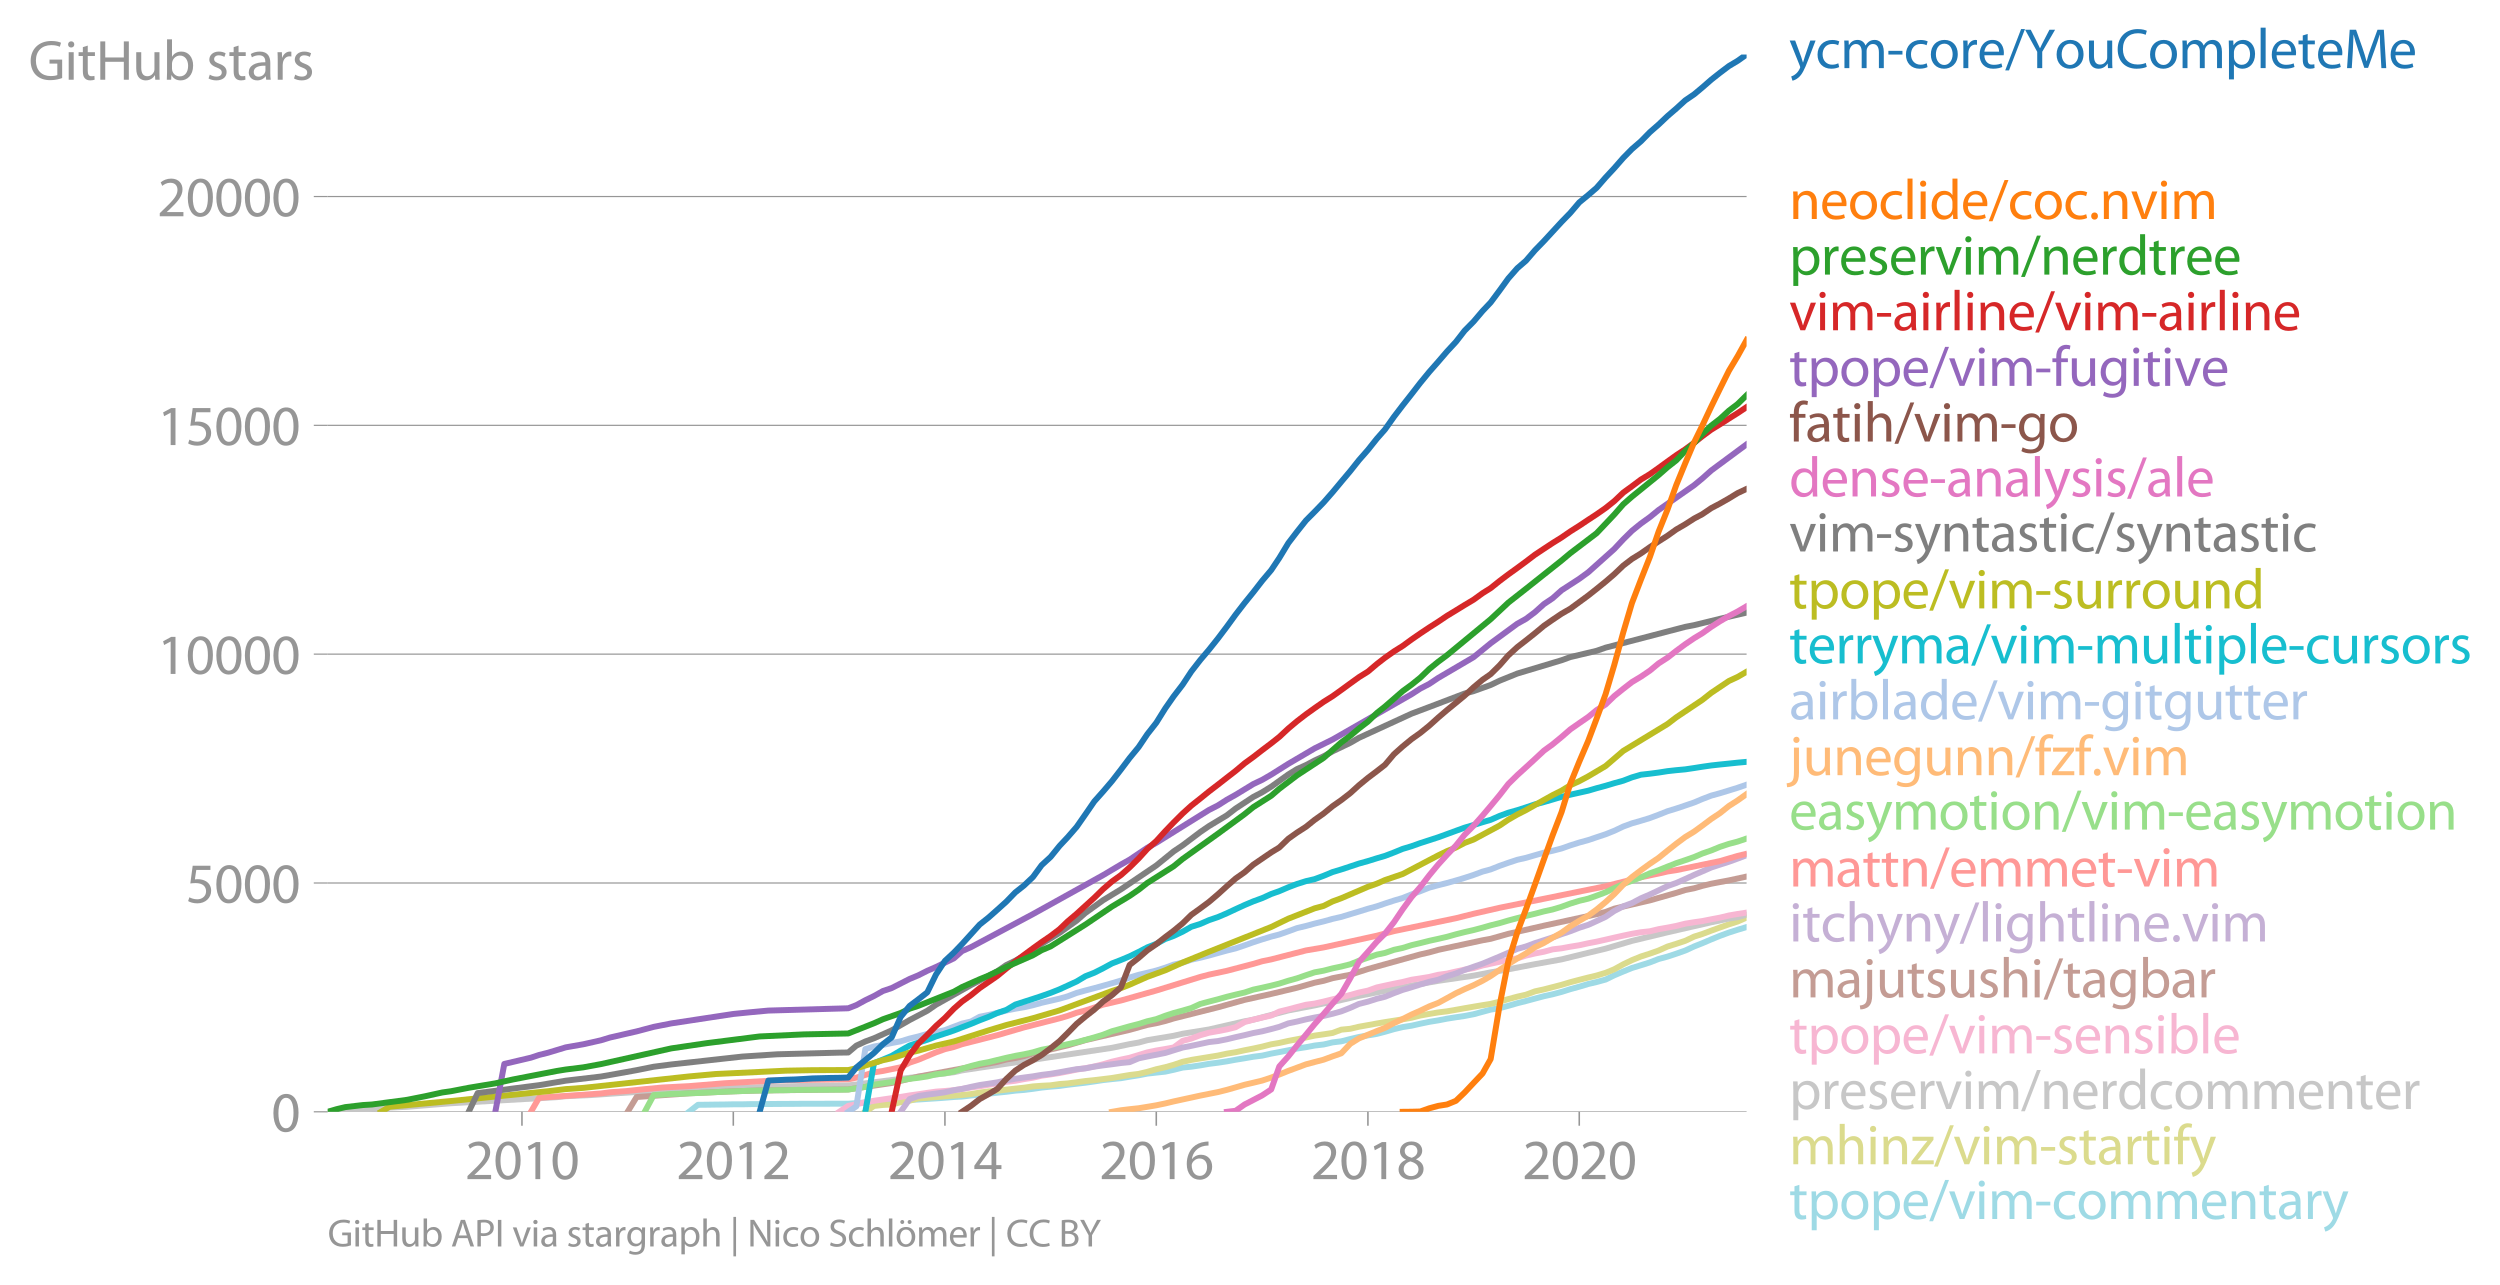<svg xmlns:xlink="http://www.w3.org/1999/xlink" width="838.957" height="431.141" viewBox="0 0 629.218 323.356" xmlns="http://www.w3.org/2000/svg"><defs><style>*{stroke-linejoin:round;stroke-linecap:butt}</style></defs><g id="figure_1"><path d="M0 323.356h629.218V0H0v323.356z" style="fill:none" id="patch_1"/><g id="axes_1"><path d="M82.476 279.829h357.12V13.717H82.476v266.112z" style="fill:none" id="patch_2"/><g id="matplotlib.axis_1"><g id="xtick_1"><g id="line2d_1"><defs><path id="md92fc7f0fe" d="M0 0v3.5" style="stroke:#969696;stroke-width:.4"/></defs><use xlink:href="#md92fc7f0fe" x="131.37" y="279.829" style="fill:#969696;stroke:#969696;stroke-width:.4"/></g><g style="fill:#969696" transform="matrix(.14 0 0 -.14 117.007 296.769)" id="text_1"><defs><path id="MyriadPro-Regular-32" d="M2944 0v467H1075v13l333 307c877 845 1434 1466 1434 2234 0 595-378 1209-1274 1209-480 0-890-179-1178-422l180-397c192 160 505 352 883 352 621 0 825-390 825-813-6-627-486-1164-1548-2176L288 346V0h2656z" transform="scale(.016)"/><path id="MyriadPro-Regular-30" d="M1677 4230c-845 0-1447-768-1447-2163C243 691 794-70 1606-70c922 0 1447 780 1447 2195 0 1325-499 2105-1376 2105zm-32-435c582 0 845-672 845-1696 0-1062-276-1734-852-1734-512 0-844 614-844 1696 0 1133 358 1734 851 1734z" transform="scale(.016)"/><path id="MyriadPro-Regular-31" d="M1510 0h544v4160h-480l-908-486 108-429 724 390h12V0z" transform="scale(.016)"/></defs><use xlink:href="#MyriadPro-Regular-32"/><use xlink:href="#MyriadPro-Regular-30" x="51.3"/><use xlink:href="#MyriadPro-Regular-31" x="102.6"/><use xlink:href="#MyriadPro-Regular-30" x="153.9"/></g></g><g id="xtick_2"><use xlink:href="#md92fc7f0fe" x="184.563" y="279.829" style="fill:#969696;stroke:#969696;stroke-width:.4" id="line2d_2"/><g style="fill:#969696" transform="matrix(.14 0 0 -.14 170.2 296.769)" id="text_2"><use xlink:href="#MyriadPro-Regular-32"/><use xlink:href="#MyriadPro-Regular-30" x="51.3"/><use xlink:href="#MyriadPro-Regular-31" x="102.6"/><use xlink:href="#MyriadPro-Regular-32" x="153.9"/></g></g><g id="xtick_3"><use xlink:href="#md92fc7f0fe" x="237.828" y="279.829" style="fill:#969696;stroke:#969696;stroke-width:.4" id="line2d_3"/><g style="fill:#969696" transform="matrix(.14 0 0 -.14 223.465 296.769)" id="text_3"><defs><path id="MyriadPro-Regular-34" d="M2560 0v1133h582v441h-582v2586h-608L96 1504v-371h1933V0h531zM666 1574v13l1017 1415c115 192 218 371 346 614h19c-13-218-19-435-19-653V1574H666z" transform="scale(.016)"/></defs><use xlink:href="#MyriadPro-Regular-32"/><use xlink:href="#MyriadPro-Regular-30" x="51.3"/><use xlink:href="#MyriadPro-Regular-31" x="102.6"/><use xlink:href="#MyriadPro-Regular-34" x="153.9"/></g></g><g id="xtick_4"><use xlink:href="#md92fc7f0fe" x="291.021" y="279.829" style="fill:#969696;stroke:#969696;stroke-width:.4" id="line2d_4"/><g style="fill:#969696" transform="matrix(.14 0 0 -.14 276.658 296.769)" id="text_4"><defs><path id="MyriadPro-Regular-36" d="M2662 4224c-102 0-243-6-409-32-525-64-986-275-1331-614-410-410-704-1056-704-1876C218 621 800-70 1690-70c864 0 1382 704 1382 1465 0 813-518 1344-1254 1344-461 0-807-217-1005-480h-19c96 685 563 1331 1446 1479 160 25 307 32 422 25v461zM1690 365c-589 0-903 505-916 1190 0 103 26 186 64 250 154 301 468 512 807 512 518 0 857-359 857-954s-326-998-806-998h-6z" transform="scale(.016)"/></defs><use xlink:href="#MyriadPro-Regular-32"/><use xlink:href="#MyriadPro-Regular-30" x="51.3"/><use xlink:href="#MyriadPro-Regular-31" x="102.6"/><use xlink:href="#MyriadPro-Regular-36" x="153.9"/></g></g><g id="xtick_5"><use xlink:href="#md92fc7f0fe" x="344.287" y="279.829" style="fill:#969696;stroke:#969696;stroke-width:.4" id="line2d_5"/><g style="fill:#969696" transform="matrix(.14 0 0 -.14 329.923 296.769)" id="text_5"><defs><path id="MyriadPro-Regular-38" d="M1062 2170c-512-218-825-589-825-1114C237 448 762-70 1632-70c794 0 1414 486 1414 1209 0 506-320 871-838 1075v20c512 243 685 620 685 972 0 519-403 1024-1210 1024-729 0-1286-448-1286-1107 0-358 198-717 659-934l6-19zm583-1831c-531 0-851 371-832 794 0 397 262 717 749 857 563-160 915-403 915-908 0-423-327-743-832-743zm6 3488c506 0 704-345 704-678 0-378-275-634-633-755-480 128-794 352-794 768 0 358 256 665 723 665z" transform="scale(.016)"/></defs><use xlink:href="#MyriadPro-Regular-32"/><use xlink:href="#MyriadPro-Regular-30" x="51.3"/><use xlink:href="#MyriadPro-Regular-31" x="102.6"/><use xlink:href="#MyriadPro-Regular-38" x="153.9"/></g></g><g id="xtick_6"><use xlink:href="#md92fc7f0fe" x="397.479" y="279.829" style="fill:#969696;stroke:#969696;stroke-width:.4" id="line2d_6"/><g style="fill:#969696" transform="matrix(.14 0 0 -.14 383.116 296.769)" id="text_6"><use xlink:href="#MyriadPro-Regular-32"/><use xlink:href="#MyriadPro-Regular-30" x="51.3"/><use xlink:href="#MyriadPro-Regular-32" x="102.6"/><use xlink:href="#MyriadPro-Regular-30" x="153.9"/></g></g></g><g id="matplotlib.axis_2"><g id="ytick_1"><path d="M82.476 279.829h357.12" clip-path="url(#p20a1a4b7c3)" style="fill:none;stroke:#969696;stroke-width:.3;stroke-linecap:square" id="line2d_7"/><g id="line2d_8"><defs><path id="m43b34ab8bf" d="M0 0h-3.5" style="stroke:#969696;stroke-width:.3"/></defs><use xlink:href="#m43b34ab8bf" x="82.476" y="279.829" style="fill:#969696;stroke:#969696;stroke-width:.3"/></g><use xlink:href="#MyriadPro-Regular-30" style="fill:#969696" transform="matrix(.14 0 0 -.14 68.295 284.799)" id="text_7"/></g><g id="ytick_2"><path d="M82.476 222.236h357.12" clip-path="url(#p20a1a4b7c3)" style="fill:none;stroke:#969696;stroke-width:.3;stroke-linecap:square" id="line2d_9"/><use xlink:href="#m43b34ab8bf" x="82.476" y="222.236" style="fill:#969696;stroke:#969696;stroke-width:.3" id="line2d_10"/><g style="fill:#969696" transform="matrix(.14 0 0 -.14 46.75 227.206)" id="text_8"><defs><path id="MyriadPro-Regular-35" d="M2771 4160H781L512 2163c154 19 339 45 576 45 832 0 1190-384 1197-922 0-556-455-902-986-902-377 0-717 128-889 230L269 186C467 58 851-70 1306-70c902 0 1548 608 1548 1420 0 525-268 884-595 1069-256 154-576 224-896 224-153 0-243-13-339-25l160 1068h1587v474z" transform="scale(.016)"/></defs><use xlink:href="#MyriadPro-Regular-35"/><use xlink:href="#MyriadPro-Regular-30" x="51.3"/><use xlink:href="#MyriadPro-Regular-30" x="102.6"/><use xlink:href="#MyriadPro-Regular-30" x="153.9"/></g></g><g id="ytick_3"><path d="M82.476 164.644h357.12" clip-path="url(#p20a1a4b7c3)" style="fill:none;stroke:#969696;stroke-width:.3;stroke-linecap:square" id="line2d_11"/><use xlink:href="#m43b34ab8bf" x="82.476" y="164.644" style="fill:#969696;stroke:#969696;stroke-width:.3" id="line2d_12"/><g style="fill:#969696" transform="matrix(.14 0 0 -.14 39.568 169.614)" id="text_9"><use xlink:href="#MyriadPro-Regular-31"/><use xlink:href="#MyriadPro-Regular-30" x="51.3"/><use xlink:href="#MyriadPro-Regular-30" x="102.6"/><use xlink:href="#MyriadPro-Regular-30" x="153.9"/><use xlink:href="#MyriadPro-Regular-30" x="205.2"/></g></g><g id="ytick_4"><path d="M82.476 107.051h357.12" clip-path="url(#p20a1a4b7c3)" style="fill:none;stroke:#969696;stroke-width:.3;stroke-linecap:square" id="line2d_13"/><use xlink:href="#m43b34ab8bf" x="82.476" y="107.051" style="fill:#969696;stroke:#969696;stroke-width:.3" id="line2d_14"/><g style="fill:#969696" transform="matrix(.14 0 0 -.14 39.568 112.021)" id="text_10"><use xlink:href="#MyriadPro-Regular-31"/><use xlink:href="#MyriadPro-Regular-35" x="51.3"/><use xlink:href="#MyriadPro-Regular-30" x="102.6"/><use xlink:href="#MyriadPro-Regular-30" x="153.9"/><use xlink:href="#MyriadPro-Regular-30" x="205.2"/></g></g><g id="ytick_5"><path d="M82.476 49.458h357.12" clip-path="url(#p20a1a4b7c3)" style="fill:none;stroke:#969696;stroke-width:.3;stroke-linecap:square" id="line2d_15"/><use xlink:href="#m43b34ab8bf" x="82.476" y="49.458" style="fill:#969696;stroke:#969696;stroke-width:.3" id="line2d_16"/><g style="fill:#969696" transform="matrix(.14 0 0 -.14 39.568 54.428)" id="text_11"><use xlink:href="#MyriadPro-Regular-32"/><use xlink:href="#MyriadPro-Regular-30" x="51.3"/><use xlink:href="#MyriadPro-Regular-30" x="102.6"/><use xlink:href="#MyriadPro-Regular-30" x="153.9"/><use xlink:href="#MyriadPro-Regular-30" x="205.2"/></g></g><g style="fill:#969696" transform="matrix(.14 0 0 -.14 7.2 20.076)" id="text_12"><defs><path id="MyriadPro-Regular-47" d="M3770 2266H2349v-448h877V531c-128-64-378-115-743-115-1005 0-1664 646-1664 1741 0 1081 685 1734 1735 1734 435 0 723-83 953-185l135 454c-186 90-576 198-1076 198-1446 0-2329-940-2336-2227 0-672 231-1248 602-1606 422-403 960-570 1613-570 582 0 1075 147 1325 237v2074z" transform="scale(.016)"/><path id="MyriadPro-Regular-69" d="M1030 0v3098H467V0h563zM749 4320c-205 0-352-154-352-352 0-192 141-346 339-346 224 0 365 154 358 346 0 198-134 352-345 352z" transform="scale(.016)"/><path id="MyriadPro-Regular-74" d="M595 3667v-569H115v-429h480V979c0-365 58-640 218-806C947 19 1158-70 1421-70c217 0 390 38 499 83l-26 422c-83-25-172-38-326-38-314 0-422 217-422 601v1671h806v429h-806v742l-551-173z" transform="scale(.016)"/><path id="MyriadPro-Regular-48" d="M486 4314V0h557v2022h2087V0h563v4314h-563V2509H1043v1805H486z" transform="scale(.016)"/><path id="MyriadPro-Regular-75" d="M3059 3098h-563V1197c0-103-19-205-51-288-103-250-365-512-743-512-512 0-691 397-691 985v1716H448V1286C448 198 1030-70 1517-70c550 0 877 326 1024 576h13l32-506h499c-19 243-26 525-26 845v2253z" transform="scale(.016)"/><path id="MyriadPro-Regular-62" d="M467 800c0-275-13-589-25-800h486l26 512h19c230-410 589-582 1037-582 691 0 1388 550 1388 1657 7 941-537 1581-1305 1581-499 0-858-224-1056-570h-13v1946H467V800zm557 998c0 90 19 167 32 231 115 429 474 691 858 691 601 0 921-531 921-1152 0-710-352-1190-941-1190-409 0-736 268-844 659-13 64-26 134-26 205v556z" transform="scale(.016)"/><path id="MyriadPro-Regular-73" d="M250 147C467 19 781-70 1120-70c736 0 1158 390 1158 934 0 461-275 730-812 934-404 154-589 269-589 525 0 231 185 423 518 423 288 0 512-103 634-180l141 410c-173 102-448 192-762 192-666 0-1069-410-1069-909 0-371 263-678 819-877 416-153 576-300 576-569 0-256-192-461-601-461-282 0-576 115-743 224L250 147z" transform="scale(.016)"/><path id="MyriadPro-Regular-61" d="M2643 1901c0 621-230 1267-1177 1267-391 0-762-109-1018-275l128-371c218 140 518 230 806 230 634 0 704-461 704-717v-64C890 1978 224 1568 224 819c0-448 320-889 947-889 442 0 775 217 947 460h20l44-390h512c-38 211-51 474-51 742v1159zm-544-858c0-57-13-121-32-179-89-262-345-518-749-518-288 0-531 172-531 537 0 602 698 711 1312 698v-538z" transform="scale(.016)"/><path id="MyriadPro-Regular-72" d="M467 0h557v1651c0 96 13 186 26 263 76 422 358 723 755 723 77 0 134-7 192-19v531c-51 13-96 19-160 19-378 0-717-262-858-678h-25l-20 608H442c19-288 25-602 25-967V0z" transform="scale(.016)"/></defs><use xlink:href="#MyriadPro-Regular-47"/><use xlink:href="#MyriadPro-Regular-69" x="64.6"/><use xlink:href="#MyriadPro-Regular-74" x="88"/><use xlink:href="#MyriadPro-Regular-48" x="121.1"/><use xlink:href="#MyriadPro-Regular-75" x="186.3"/><use xlink:href="#MyriadPro-Regular-62" x="241.4"/><use xlink:href="#MyriadPro-Regular-20" x="298.3"/><use xlink:href="#MyriadPro-Regular-73" x="319.5"/><use xlink:href="#MyriadPro-Regular-74" x="359.1"/><use xlink:href="#MyriadPro-Regular-61" x="392.2"/><use xlink:href="#MyriadPro-Regular-72" x="440.4"/><use xlink:href="#MyriadPro-Regular-73" x="473.1"/></g></g><path d="m173.414 279.829 2.259-1.763 2.186-.023 2.259-.034 2.186-.023 2.259-.046h2.258l2.114-.047 2.258-.011 2.186-.012 2.26-.023 2.185-.011 2.26-.012 2.258-.023h4.445l2.186-.011h4.518l2.04-.15 2.259-.161 2.186-.138 2.259-.127 2.186-.138 2.259-.07 2.258-.172 2.186-.104 2.26-.15 2.185-.138 2.26-.161 2.258-.184 2.04-.104 2.26-.277 2.185-.195 2.26-.254 2.185-.253 2.259-.23 2.259-.289 2.186-.172 2.259-.277 2.186-.322 2.259-.23 2.258-.185 2.04-.288 2.26-.265 2.186-.253 2.258-.323 2.186-.334 2.26-.253 2.258-.23 2.186-.37 2.26-.356 2.185-.426 2.259-.254 2.259-.242 2.113-.46 2.259-.565 2.186-.219 2.259-.334 2.186-.38 2.259-.288 2.258-.345 2.186-.403 2.26-.37 2.185-.38 2.26-.287 2.258-.507 2.04-.38 2.26-.45 2.185-.437 2.259-.346 2.186-.414 2.259-.265 2.259-.53 2.186-.265 2.259-.576 2.186-.518 2.259-.403 2.258-.38 2.04-.53 2.26-.657 2.186-.518 2.258-.357 2.186-.496 2.26-.472 2.258-.368 2.186-.427 2.259-.357 2.186-.322 2.259-.438 2.259-.61 2.04-.553 2.259-.38 2.186-.576 2.259-.657 2.186-.553 2.259-.61 2.259-.6 2.186-.483 2.258-.599 2.186-.691 2.26-.622 2.258-.68 2.113-.495 2.26-.622 2.185-1.071 2.259-.956 2.186-.887 2.259-.691 2.259-.714 2.186-.853 2.259-.61 2.186-.726 2.258-.795 2.26-1.036 2.04-.807 2.259-.967 2.186-.887 2.258-.83 2.186-.702 2.26-.68" clip-path="url(#p20a1a4b7c3)" style="fill:none;stroke:#9edae5;stroke-width:1.5;stroke-linecap:square" id="line2d_17"/><path d="m217.79 279.829 2.186-1.475 2.259-.253 2.186-.104 2.259-.599 2.258-.368 2.186-.565 2.26-.161 2.185-.173 2.26-.196 2.258-.184 2.04-.161 2.26-.23 2.185-.37 2.26-.299 2.185-.172 2.259-.277 2.259-.253 2.186-.23 2.259-.323 2.186-.161 2.259-.116 2.258-.322 2.04-.15 2.26-.3 2.186-.299 2.258-.23 2.186-.265 2.26-.277 2.258-.38 2.186-.368 2.26-.277 2.185-.518 2.259-.657 2.259-.518 2.113-.587 2.259-.772 2.186-.472 2.259-.369 2.186-.357 2.259-.369 2.258-.483 2.186-.358 2.26-.495 2.185-.426 2.26-.495 2.258-.576 2.04-.346 2.26-.507 2.185-.414 2.259-.45 2.186-.472 2.259-.322 2.259-.346 2.186-.83 2.259-.218 2.186-.518 2.259-.403 2.258-.415 2.04-.346 2.26-.357 2.186-.345 2.258-.403 2.186-.553 2.26-.404 2.258-.38 2.186-.265 2.259-.391 2.186-.392 2.259-.391 2.259-.38 2.04-.323 2.259-.553 2.186-.657 2.259-.61 2.186-.495 2.259-.841 2.259-.495 2.186-.565 2.258-.587 2.186-.657 2.26-.599 2.258-.576 2.113-.507 2.26-.68 2.185-.898 2.259-1.244 2.186-1.048 2.259-.921 2.259-.726 2.186-.772 2.259-1.013 2.186-.68 2.258-.749 2.26-1.07 2.04-.646 2.259-.852 2.186-.795 2.258-.795 2.186-.702 2.26-.991" clip-path="url(#p20a1a4b7c3)" style="fill:none;stroke:#dbdb8d;stroke-width:1.5;stroke-linecap:square" id="line2d_18"/><path d="m82.476 279.829 2.26-.277 11.148-.68 6.63-.31 11.003-.887 26.597-1.532 2.259-.242 6.703-.311 11.15-.772 4.298-.334 6.631-.311 31.187-.875 11.149-.104 26.596-3.329 2.04-.46 4.445-.68 6.704-.99 26.596-4.01 4.445-.932 2.26-.392 2.185-.599 6.63-1.106 2.26-.518 6.63-1.071 8.963-2.062 2.186-.403 8.817-2.327 6.631-1.267 2.259-.495 2.259-.346 6.63-1.555 13.262-2.615 6.704-1.174 8.89-1.302 4.299-.83 4.445-.771 6.704-1.29 6.703-1.21 6.704-1.647 4.372-1.048 6.631-1.958 8.963-2.166 11.003-2.522 4.444-.933 2.186-.334 2.26-.645h0" clip-path="url(#p20a1a4b7c3)" style="fill:none;stroke:#c7c7c7;stroke-width:1.5;stroke-linecap:square" id="line2d_19"/><g style="fill:#1f77b4" transform="matrix(.14 0 0 -.14 450.31 17.14)" id="text_13"><defs><path id="MyriadPro-Regular-79" d="M58 3098 1203 243c26-70 39-115 39-147s-20-77-45-134c-128-288-320-506-474-628-166-140-352-230-493-275l141-473c141 25 416 121 691 364 384 333 660 877 1063 1940l845 2208h-596l-614-1818c-77-224-141-461-198-646h-13c-51 185-128 428-199 633L672 3098H58z" transform="scale(.016)"/><path id="MyriadPro-Regular-63" d="M2579 538c-160-71-371-154-691-154-614 0-1075 442-1075 1158 0 647 384 1172 1094 1172 307 0 519-71 653-148l128 436c-154 76-448 160-781 160-1011 0-1664-692-1664-1645C243 570 851-70 1786-70c416 0 742 108 889 185l-96 423z" transform="scale(.016)"/><path id="MyriadPro-Regular-6d" d="M467 0h551v1869c0 96 12 192 44 275 90 282 346 563 698 563 429 0 646-358 646-851V0h551v1914c0 102 19 204 45 281 96 275 345 512 665 512 455 0 672-358 672-953V0h551v1824c0 1075-608 1344-1018 1344-294 0-499-77-685-218-128-96-249-230-345-403h-13c-135 365-455 621-877 621-512 0-800-275-973-570h-19l-26 500H442c19-256 25-519 25-839V0z" transform="scale(.016)"/><path id="MyriadPro-Regular-2d" d="M192 1939v-416h1581v416H192z" transform="scale(.016)"/><path id="MyriadPro-Regular-6f" d="M1779 3168c-857 0-1536-608-1536-1645C243 544 890-70 1728-70c749 0 1542 499 1542 1644 0 948-601 1594-1491 1594zm-13-422c666 0 928-666 928-1191 0-697-403-1203-940-1203-551 0-941 512-941 1190 0 589 288 1204 953 1204z" transform="scale(.016)"/><path id="MyriadPro-Regular-65" d="M2957 1446c6 58 19 148 19 263 0 569-269 1459-1280 1459-902 0-1453-736-1453-1670C243 563 813-70 1766-70c493 0 832 108 1031 198l-96 403c-211-89-455-160-858-160-563 0-1049 314-1062 1075h2176zM787 1850c45 390 295 915 864 915 634 0 787-557 781-915H787z" transform="scale(.016)"/><path id="MyriadPro-Regular-2f" d="m422-256 1792 4640h-435L-6-256h428z" transform="scale(.016)"/><path id="MyriadPro-Regular-59" d="M2010 0v1837l1446 2477h-634l-620-1191c-167-326-314-608-436-889h-12c-135 300-263 563-429 889L717 4314H83l1363-2484V0h564z" transform="scale(.016)"/><path id="MyriadPro-Regular-43" d="M3386 582c-224-108-570-179-909-179-1050 0-1658 679-1658 1735 0 1132 672 1779 1683 1779 359 0 660-77 871-179l134 454c-147 77-486 192-1024 192-1337 0-2253-915-2253-2266C230 704 1146-70 2362-70c524 0 934 108 1139 211l-115 441z" transform="scale(.016)"/><path id="MyriadPro-Regular-70" d="M467-1267h557V416h13c185-307 544-486 953-486 730 0 1408 550 1408 1664 0 940-563 1574-1312 1574-505 0-870-224-1100-602h-13l-26 532H442c12-295 25-615 25-1012v-3353zm557 3059c0 77 19 160 38 230 109 423 468 698 852 698 595 0 921-531 921-1152 0-710-345-1197-941-1197-403 0-742 269-844 659-13 71-26 148-26 231v531z" transform="scale(.016)"/><path id="MyriadPro-Regular-6c" d="M467 0h563v4544H467V0z" transform="scale(.016)"/><path id="MyriadPro-Regular-4d" d="M4230 0h544l-268 4314h-711l-768-2087c-192-544-345-1017-454-1453h-19c-109 448-256 922-436 1453l-736 2087H672L371 0h531l116 1850c38 646 70 1369 83 1907h13c121-512 294-1069 499-1677L2310 26h423l761 2092c218 589 397 1133 544 1639h20c-7-538 32-1261 64-1863L4230 0z" transform="scale(.016)"/></defs><use xlink:href="#MyriadPro-Regular-79"/><use xlink:href="#MyriadPro-Regular-63" x="47.1"/><use xlink:href="#MyriadPro-Regular-6d" x="91.9"/><use xlink:href="#MyriadPro-Regular-2d" x="175.3"/><use xlink:href="#MyriadPro-Regular-63" x="206"/><use xlink:href="#MyriadPro-Regular-6f" x="250.8"/><use xlink:href="#MyriadPro-Regular-72" x="305.7"/><use xlink:href="#MyriadPro-Regular-65" x="338.4"/><use xlink:href="#MyriadPro-Regular-2f" x="388.5"/><use xlink:href="#MyriadPro-Regular-59" x="422.8"/><use xlink:href="#MyriadPro-Regular-6f" x="476.9"/><use xlink:href="#MyriadPro-Regular-75" x="531.8"/><use xlink:href="#MyriadPro-Regular-43" x="586.9"/><use xlink:href="#MyriadPro-Regular-6f" x="644.9"/><use xlink:href="#MyriadPro-Regular-6d" x="699.8"/><use xlink:href="#MyriadPro-Regular-70" x="783.2"/><use xlink:href="#MyriadPro-Regular-6c" x="840.1"/><use xlink:href="#MyriadPro-Regular-65" x="863.7"/><use xlink:href="#MyriadPro-Regular-74" x="913.8"/><use xlink:href="#MyriadPro-Regular-65" x="946.9"/><use xlink:href="#MyriadPro-Regular-4d" x="997"/><use xlink:href="#MyriadPro-Regular-65" x="1077.4"/></g><g style="fill:#ff7f0e" transform="matrix(.14 0 0 -.14 450.31 55.122)" id="text_14"><defs><path id="MyriadPro-Regular-6e" d="M467 0h563v1862c0 96 13 192 39 263 96 313 384 576 755 576 531 0 717-416 717-915V0h563v1850c0 1062-666 1318-1094 1318-512 0-871-288-1024-582h-13l-32 512H442c19-256 25-519 25-839V0z" transform="scale(.016)"/><path id="MyriadPro-Regular-64" d="M2579 4544V2694h-13c-140 250-460 474-934 474-755 0-1395-634-1389-1664C243 563 819-70 1568-70c506 0 883 262 1056 608h13l25-538h506c-19 211-26 525-26 800v3744h-563zm0-3245c0-89-6-166-25-243-103-422-448-672-826-672-608 0-915 518-915 1146 0 684 345 1196 928 1196 422 0 729-294 813-652 19-71 25-167 25-237v-538z" transform="scale(.016)"/><path id="MyriadPro-Regular-2e" d="M710-70c237 0 384 172 384 403 0 237-153 403-377 403S333 570 333 333c0-231 153-403 371-403h6z" transform="scale(.016)"/><path id="MyriadPro-Regular-76" d="M83 3098 1261 0h537l1216 3098h-588l-602-1741c-102-282-192-538-262-794h-20c-64 256-147 512-249 794L685 3098H83z" transform="scale(.016)"/></defs><use xlink:href="#MyriadPro-Regular-6e"/><use xlink:href="#MyriadPro-Regular-65" x="55.5"/><use xlink:href="#MyriadPro-Regular-6f" x="105.6"/><use xlink:href="#MyriadPro-Regular-63" x="160.5"/><use xlink:href="#MyriadPro-Regular-6c" x="205.3"/><use xlink:href="#MyriadPro-Regular-69" x="228.9"/><use xlink:href="#MyriadPro-Regular-64" x="252.3"/><use xlink:href="#MyriadPro-Regular-65" x="308.7"/><use xlink:href="#MyriadPro-Regular-2f" x="358.8"/><use xlink:href="#MyriadPro-Regular-63" x="393.1"/><use xlink:href="#MyriadPro-Regular-6f" x="437.9"/><use xlink:href="#MyriadPro-Regular-63" x="492.8"/><use xlink:href="#MyriadPro-Regular-2e" x="537.6"/><use xlink:href="#MyriadPro-Regular-6e" x="558.3"/><use xlink:href="#MyriadPro-Regular-76" x="613.8"/><use xlink:href="#MyriadPro-Regular-69" x="661.9"/><use xlink:href="#MyriadPro-Regular-6d" x="685.3"/></g><g style="fill:#2ca02c" transform="matrix(.14 0 0 -.14 450.31 69.122)" id="text_15"><use xlink:href="#MyriadPro-Regular-70"/><use xlink:href="#MyriadPro-Regular-72" x="56.9"/><use xlink:href="#MyriadPro-Regular-65" x="89.6"/><use xlink:href="#MyriadPro-Regular-73" x="139.7"/><use xlink:href="#MyriadPro-Regular-65" x="179.3"/><use xlink:href="#MyriadPro-Regular-72" x="229.4"/><use xlink:href="#MyriadPro-Regular-76" x="262.1"/><use xlink:href="#MyriadPro-Regular-69" x="310.2"/><use xlink:href="#MyriadPro-Regular-6d" x="333.6"/><use xlink:href="#MyriadPro-Regular-2f" x="417"/><use xlink:href="#MyriadPro-Regular-6e" x="451.3"/><use xlink:href="#MyriadPro-Regular-65" x="506.8"/><use xlink:href="#MyriadPro-Regular-72" x="556.9"/><use xlink:href="#MyriadPro-Regular-64" x="589.6"/><use xlink:href="#MyriadPro-Regular-74" x="646"/><use xlink:href="#MyriadPro-Regular-72" x="679.1"/><use xlink:href="#MyriadPro-Regular-65" x="711.8"/><use xlink:href="#MyriadPro-Regular-65" x="761.9"/></g><g style="fill:#d62728" transform="matrix(.14 0 0 -.14 450.31 83.122)" id="text_16"><use xlink:href="#MyriadPro-Regular-76"/><use xlink:href="#MyriadPro-Regular-69" x="48.1"/><use xlink:href="#MyriadPro-Regular-6d" x="71.5"/><use xlink:href="#MyriadPro-Regular-2d" x="154.9"/><use xlink:href="#MyriadPro-Regular-61" x="185.6"/><use xlink:href="#MyriadPro-Regular-69" x="233.8"/><use xlink:href="#MyriadPro-Regular-72" x="257.2"/><use xlink:href="#MyriadPro-Regular-6c" x="289.9"/><use xlink:href="#MyriadPro-Regular-69" x="313.5"/><use xlink:href="#MyriadPro-Regular-6e" x="336.9"/><use xlink:href="#MyriadPro-Regular-65" x="392.4"/><use xlink:href="#MyriadPro-Regular-2f" x="442.5"/><use xlink:href="#MyriadPro-Regular-76" x="476.8"/><use xlink:href="#MyriadPro-Regular-69" x="524.9"/><use xlink:href="#MyriadPro-Regular-6d" x="548.3"/><use xlink:href="#MyriadPro-Regular-2d" x="631.7"/><use xlink:href="#MyriadPro-Regular-61" x="662.4"/><use xlink:href="#MyriadPro-Regular-69" x="710.6"/><use xlink:href="#MyriadPro-Regular-72" x="734"/><use xlink:href="#MyriadPro-Regular-6c" x="766.7"/><use xlink:href="#MyriadPro-Regular-69" x="790.3"/><use xlink:href="#MyriadPro-Regular-6e" x="813.7"/><use xlink:href="#MyriadPro-Regular-65" x="869.2"/></g><g style="fill:#9467bd" transform="matrix(.14 0 0 -.14 450.31 97.121)" id="text_17"><defs><path id="MyriadPro-Regular-66" d="M1082 0v2669h748v429h-748v166c0 474 121 896 601 896 160 0 275-32 359-70l76 435c-108 45-281 89-480 89-262 0-544-83-755-288-262-249-358-646-358-1081v-147H90v-429h435V0h557z" transform="scale(.016)"/><path id="MyriadPro-Regular-67" d="M3110 2246c0 378 13 628 26 852h-493l-25-468h-13c-135 256-429 538-967 538-710 0-1395-595-1395-1645C243 666 794 13 1562 13c480 0 812 230 985 518h13V186c0-781-422-1082-998-1082-384 0-704 115-909 243l-141-429c250-166 659-256 1030-256 391 0 826 90 1127 372 301 268 441 704 441 1414v1798zm-556-928c0-96-13-204-45-300-122-359-435-576-781-576-608 0-915 505-915 1113 0 717 384 1171 921 1171 410 0 685-268 788-595 25-77 32-160 32-256v-557z" transform="scale(.016)"/></defs><use xlink:href="#MyriadPro-Regular-74"/><use xlink:href="#MyriadPro-Regular-70" x="33.1"/><use xlink:href="#MyriadPro-Regular-6f" x="90"/><use xlink:href="#MyriadPro-Regular-70" x="144.9"/><use xlink:href="#MyriadPro-Regular-65" x="201.8"/><use xlink:href="#MyriadPro-Regular-2f" x="251.9"/><use xlink:href="#MyriadPro-Regular-76" x="286.2"/><use xlink:href="#MyriadPro-Regular-69" x="334.3"/><use xlink:href="#MyriadPro-Regular-6d" x="357.7"/><use xlink:href="#MyriadPro-Regular-2d" x="441.1"/><use xlink:href="#MyriadPro-Regular-66" x="471.8"/><use xlink:href="#MyriadPro-Regular-75" x="501"/><use xlink:href="#MyriadPro-Regular-67" x="556.1"/><use xlink:href="#MyriadPro-Regular-69" x="612"/><use xlink:href="#MyriadPro-Regular-74" x="635.4"/><use xlink:href="#MyriadPro-Regular-69" x="668.5"/><use xlink:href="#MyriadPro-Regular-76" x="691.9"/><use xlink:href="#MyriadPro-Regular-65" x="740"/></g><g style="fill:#8c564b" transform="matrix(.14 0 0 -.14 450.31 111.121)" id="text_18"><defs><path id="MyriadPro-Regular-68" d="M467 0h563v1869c0 109 7 192 39 269 102 307 390 563 755 563 531 0 717-423 717-922V0h563v1843c0 1069-666 1325-1082 1325-211 0-409-64-576-160-172-96-313-237-403-397h-13v1933H467V0z" transform="scale(.016)"/></defs><use xlink:href="#MyriadPro-Regular-66"/><use xlink:href="#MyriadPro-Regular-61" x="29.2"/><use xlink:href="#MyriadPro-Regular-74" x="77.4"/><use xlink:href="#MyriadPro-Regular-69" x="110.5"/><use xlink:href="#MyriadPro-Regular-68" x="133.9"/><use xlink:href="#MyriadPro-Regular-2f" x="189.4"/><use xlink:href="#MyriadPro-Regular-76" x="223.7"/><use xlink:href="#MyriadPro-Regular-69" x="271.8"/><use xlink:href="#MyriadPro-Regular-6d" x="295.2"/><use xlink:href="#MyriadPro-Regular-2d" x="378.6"/><use xlink:href="#MyriadPro-Regular-67" x="409.3"/><use xlink:href="#MyriadPro-Regular-6f" x="465.2"/></g><g style="fill:#e377c2" transform="matrix(.14 0 0 -.14 450.31 124.962)" id="text_19"><use xlink:href="#MyriadPro-Regular-64"/><use xlink:href="#MyriadPro-Regular-65" x="56.4"/><use xlink:href="#MyriadPro-Regular-6e" x="106.5"/><use xlink:href="#MyriadPro-Regular-73" x="162"/><use xlink:href="#MyriadPro-Regular-65" x="201.6"/><use xlink:href="#MyriadPro-Regular-2d" x="251.7"/><use xlink:href="#MyriadPro-Regular-61" x="282.4"/><use xlink:href="#MyriadPro-Regular-6e" x="330.6"/><use xlink:href="#MyriadPro-Regular-61" x="386.1"/><use xlink:href="#MyriadPro-Regular-6c" x="434.3"/><use xlink:href="#MyriadPro-Regular-79" x="457.9"/><use xlink:href="#MyriadPro-Regular-73" x="505"/><use xlink:href="#MyriadPro-Regular-69" x="544.6"/><use xlink:href="#MyriadPro-Regular-73" x="568"/><use xlink:href="#MyriadPro-Regular-2f" x="607.6"/><use xlink:href="#MyriadPro-Regular-61" x="641.9"/><use xlink:href="#MyriadPro-Regular-6c" x="690.1"/><use xlink:href="#MyriadPro-Regular-65" x="713.7"/></g><g style="fill:#7f7f7f" transform="matrix(.14 0 0 -.14 450.31 138.8)" id="text_20"><use xlink:href="#MyriadPro-Regular-76"/><use xlink:href="#MyriadPro-Regular-69" x="48.1"/><use xlink:href="#MyriadPro-Regular-6d" x="71.5"/><use xlink:href="#MyriadPro-Regular-2d" x="154.9"/><use xlink:href="#MyriadPro-Regular-73" x="185.6"/><use xlink:href="#MyriadPro-Regular-79" x="225.2"/><use xlink:href="#MyriadPro-Regular-6e" x="272.3"/><use xlink:href="#MyriadPro-Regular-74" x="327.8"/><use xlink:href="#MyriadPro-Regular-61" x="360.9"/><use xlink:href="#MyriadPro-Regular-73" x="409.1"/><use xlink:href="#MyriadPro-Regular-74" x="448.7"/><use xlink:href="#MyriadPro-Regular-69" x="481.8"/><use xlink:href="#MyriadPro-Regular-63" x="505.2"/><use xlink:href="#MyriadPro-Regular-2f" x="550"/><use xlink:href="#MyriadPro-Regular-73" x="584.3"/><use xlink:href="#MyriadPro-Regular-79" x="623.9"/><use xlink:href="#MyriadPro-Regular-6e" x="671"/><use xlink:href="#MyriadPro-Regular-74" x="726.5"/><use xlink:href="#MyriadPro-Regular-61" x="759.6"/><use xlink:href="#MyriadPro-Regular-73" x="807.8"/><use xlink:href="#MyriadPro-Regular-74" x="847.4"/><use xlink:href="#MyriadPro-Regular-69" x="880.5"/><use xlink:href="#MyriadPro-Regular-63" x="903.9"/></g><g style="fill:#bcbd22" transform="matrix(.14 0 0 -.14 450.31 153.122)" id="text_21"><use xlink:href="#MyriadPro-Regular-74"/><use xlink:href="#MyriadPro-Regular-70" x="33.1"/><use xlink:href="#MyriadPro-Regular-6f" x="90"/><use xlink:href="#MyriadPro-Regular-70" x="144.9"/><use xlink:href="#MyriadPro-Regular-65" x="201.8"/><use xlink:href="#MyriadPro-Regular-2f" x="251.9"/><use xlink:href="#MyriadPro-Regular-76" x="286.2"/><use xlink:href="#MyriadPro-Regular-69" x="334.3"/><use xlink:href="#MyriadPro-Regular-6d" x="357.7"/><use xlink:href="#MyriadPro-Regular-2d" x="441.1"/><use xlink:href="#MyriadPro-Regular-73" x="471.8"/><use xlink:href="#MyriadPro-Regular-75" x="511.4"/><use xlink:href="#MyriadPro-Regular-72" x="566.5"/><use xlink:href="#MyriadPro-Regular-72" x="599.2"/><use xlink:href="#MyriadPro-Regular-6f" x="631.9"/><use xlink:href="#MyriadPro-Regular-75" x="686.8"/><use xlink:href="#MyriadPro-Regular-6e" x="741.9"/><use xlink:href="#MyriadPro-Regular-64" x="797.4"/></g><g style="fill:#17becf" transform="matrix(.14 0 0 -.14 450.31 166.962)" id="text_22"><use xlink:href="#MyriadPro-Regular-74"/><use xlink:href="#MyriadPro-Regular-65" x="33.1"/><use xlink:href="#MyriadPro-Regular-72" x="83.2"/><use xlink:href="#MyriadPro-Regular-72" x="115.9"/><use xlink:href="#MyriadPro-Regular-79" x="148.6"/><use xlink:href="#MyriadPro-Regular-6d" x="195.7"/><use xlink:href="#MyriadPro-Regular-61" x="279.1"/><use xlink:href="#MyriadPro-Regular-2f" x="327.3"/><use xlink:href="#MyriadPro-Regular-76" x="361.6"/><use xlink:href="#MyriadPro-Regular-69" x="409.7"/><use xlink:href="#MyriadPro-Regular-6d" x="433.1"/><use xlink:href="#MyriadPro-Regular-2d" x="516.5"/><use xlink:href="#MyriadPro-Regular-6d" x="547.2"/><use xlink:href="#MyriadPro-Regular-75" x="630.6"/><use xlink:href="#MyriadPro-Regular-6c" x="685.7"/><use xlink:href="#MyriadPro-Regular-74" x="709.3"/><use xlink:href="#MyriadPro-Regular-69" x="742.4"/><use xlink:href="#MyriadPro-Regular-70" x="765.8"/><use xlink:href="#MyriadPro-Regular-6c" x="822.7"/><use xlink:href="#MyriadPro-Regular-65" x="846.3"/><use xlink:href="#MyriadPro-Regular-2d" x="896.4"/><use xlink:href="#MyriadPro-Regular-63" x="927.1"/><use xlink:href="#MyriadPro-Regular-75" x="971.9"/><use xlink:href="#MyriadPro-Regular-72" x="1027"/><use xlink:href="#MyriadPro-Regular-73" x="1059.7"/><use xlink:href="#MyriadPro-Regular-6f" x="1099.3"/><use xlink:href="#MyriadPro-Regular-72" x="1154.2"/><use xlink:href="#MyriadPro-Regular-73" x="1186.9"/></g><g style="fill:#aec7e8" transform="matrix(.14 0 0 -.14 450.31 181.045)" id="text_23"><use xlink:href="#MyriadPro-Regular-61"/><use xlink:href="#MyriadPro-Regular-69" x="48.2"/><use xlink:href="#MyriadPro-Regular-72" x="71.6"/><use xlink:href="#MyriadPro-Regular-62" x="104.3"/><use xlink:href="#MyriadPro-Regular-6c" x="161.2"/><use xlink:href="#MyriadPro-Regular-61" x="184.8"/><use xlink:href="#MyriadPro-Regular-64" x="233"/><use xlink:href="#MyriadPro-Regular-65" x="289.4"/><use xlink:href="#MyriadPro-Regular-2f" x="339.5"/><use xlink:href="#MyriadPro-Regular-76" x="373.8"/><use xlink:href="#MyriadPro-Regular-69" x="421.9"/><use xlink:href="#MyriadPro-Regular-6d" x="445.3"/><use xlink:href="#MyriadPro-Regular-2d" x="528.7"/><use xlink:href="#MyriadPro-Regular-67" x="559.4"/><use xlink:href="#MyriadPro-Regular-69" x="615.3"/><use xlink:href="#MyriadPro-Regular-74" x="638.7"/><use xlink:href="#MyriadPro-Regular-67" x="671.8"/><use xlink:href="#MyriadPro-Regular-75" x="727.7"/><use xlink:href="#MyriadPro-Regular-74" x="782.8"/><use xlink:href="#MyriadPro-Regular-74" x="815.9"/><use xlink:href="#MyriadPro-Regular-65" x="849"/><use xlink:href="#MyriadPro-Regular-72" x="899.1"/></g><g style="fill:#ffbb78" transform="matrix(.14 0 0 -.14 450.31 195.108)" id="text_24"><defs><path id="MyriadPro-Regular-6a" d="M-230-1350c300 0 710 102 960 352 275 281 371 672 371 1273v2823H538V493c0-743-58-992-212-1165C192-819-32-890-288-909l58-441zM826 4320c-212 0-359-154-359-352 0-186 135-346 346-346 224 0 358 160 352 346 0 198-135 352-339 352z" transform="scale(.016)"/><path id="MyriadPro-Regular-7a" d="M115 0h2515v448H819v13c141 160 269 313 397 486l1382 1799 7 352H243v-455h1677v-13c-141-166-269-313-403-480L115 326V0z" transform="scale(.016)"/></defs><use xlink:href="#MyriadPro-Regular-6a"/><use xlink:href="#MyriadPro-Regular-75" x="24.3"/><use xlink:href="#MyriadPro-Regular-6e" x="79.4"/><use xlink:href="#MyriadPro-Regular-65" x="134.9"/><use xlink:href="#MyriadPro-Regular-67" x="185"/><use xlink:href="#MyriadPro-Regular-75" x="240.9"/><use xlink:href="#MyriadPro-Regular-6e" x="296"/><use xlink:href="#MyriadPro-Regular-6e" x="351.5"/><use xlink:href="#MyriadPro-Regular-2f" x="407"/><use xlink:href="#MyriadPro-Regular-66" x="441.3"/><use xlink:href="#MyriadPro-Regular-7a" x="470.5"/><use xlink:href="#MyriadPro-Regular-66" x="513.3"/><use xlink:href="#MyriadPro-Regular-2e" x="542.5"/><use xlink:href="#MyriadPro-Regular-76" x="563.2"/><use xlink:href="#MyriadPro-Regular-69" x="611.3"/><use xlink:href="#MyriadPro-Regular-6d" x="634.7"/></g><g style="fill:#98df8a" transform="matrix(.14 0 0 -.14 450.31 208.8)" id="text_25"><use xlink:href="#MyriadPro-Regular-65"/><use xlink:href="#MyriadPro-Regular-61" x="50.1"/><use xlink:href="#MyriadPro-Regular-73" x="98.3"/><use xlink:href="#MyriadPro-Regular-79" x="137.9"/><use xlink:href="#MyriadPro-Regular-6d" x="185"/><use xlink:href="#MyriadPro-Regular-6f" x="268.4"/><use xlink:href="#MyriadPro-Regular-74" x="323.3"/><use xlink:href="#MyriadPro-Regular-69" x="356.4"/><use xlink:href="#MyriadPro-Regular-6f" x="379.8"/><use xlink:href="#MyriadPro-Regular-6e" x="434.7"/><use xlink:href="#MyriadPro-Regular-2f" x="490.2"/><use xlink:href="#MyriadPro-Regular-76" x="524.5"/><use xlink:href="#MyriadPro-Regular-69" x="572.6"/><use xlink:href="#MyriadPro-Regular-6d" x="596"/><use xlink:href="#MyriadPro-Regular-2d" x="679.4"/><use xlink:href="#MyriadPro-Regular-65" x="710.1"/><use xlink:href="#MyriadPro-Regular-61" x="760.2"/><use xlink:href="#MyriadPro-Regular-73" x="808.4"/><use xlink:href="#MyriadPro-Regular-79" x="848"/><use xlink:href="#MyriadPro-Regular-6d" x="895.1"/><use xlink:href="#MyriadPro-Regular-6f" x="978.5"/><use xlink:href="#MyriadPro-Regular-74" x="1033.4"/><use xlink:href="#MyriadPro-Regular-69" x="1066.5"/><use xlink:href="#MyriadPro-Regular-6f" x="1089.9"/><use xlink:href="#MyriadPro-Regular-6e" x="1144.8"/></g><g style="fill:#ff9896" transform="matrix(.14 0 0 -.14 450.31 223.122)" id="text_26"><use xlink:href="#MyriadPro-Regular-6d"/><use xlink:href="#MyriadPro-Regular-61" x="83.4"/><use xlink:href="#MyriadPro-Regular-74" x="131.6"/><use xlink:href="#MyriadPro-Regular-74" x="164.7"/><use xlink:href="#MyriadPro-Regular-6e" x="197.8"/><use xlink:href="#MyriadPro-Regular-2f" x="253.3"/><use xlink:href="#MyriadPro-Regular-65" x="287.6"/><use xlink:href="#MyriadPro-Regular-6d" x="337.7"/><use xlink:href="#MyriadPro-Regular-6d" x="421.1"/><use xlink:href="#MyriadPro-Regular-65" x="504.5"/><use xlink:href="#MyriadPro-Regular-74" x="554.6"/><use xlink:href="#MyriadPro-Regular-2d" x="587.7"/><use xlink:href="#MyriadPro-Regular-76" x="618.4"/><use xlink:href="#MyriadPro-Regular-69" x="666.5"/><use xlink:href="#MyriadPro-Regular-6d" x="689.9"/></g><g style="fill:#c5b0d5" transform="matrix(.14 0 0 -.14 450.31 236.962)" id="text_27"><use xlink:href="#MyriadPro-Regular-69"/><use xlink:href="#MyriadPro-Regular-74" x="23.4"/><use xlink:href="#MyriadPro-Regular-63" x="56.5"/><use xlink:href="#MyriadPro-Regular-68" x="101.3"/><use xlink:href="#MyriadPro-Regular-79" x="156.8"/><use xlink:href="#MyriadPro-Regular-6e" x="203.9"/><use xlink:href="#MyriadPro-Regular-79" x="259.4"/><use xlink:href="#MyriadPro-Regular-2f" x="306.5"/><use xlink:href="#MyriadPro-Regular-6c" x="340.8"/><use xlink:href="#MyriadPro-Regular-69" x="364.4"/><use xlink:href="#MyriadPro-Regular-67" x="387.8"/><use xlink:href="#MyriadPro-Regular-68" x="443.7"/><use xlink:href="#MyriadPro-Regular-74" x="499.2"/><use xlink:href="#MyriadPro-Regular-6c" x="532.3"/><use xlink:href="#MyriadPro-Regular-69" x="555.9"/><use xlink:href="#MyriadPro-Regular-6e" x="579.3"/><use xlink:href="#MyriadPro-Regular-65" x="634.8"/><use xlink:href="#MyriadPro-Regular-2e" x="684.9"/><use xlink:href="#MyriadPro-Regular-76" x="705.6"/><use xlink:href="#MyriadPro-Regular-69" x="753.7"/><use xlink:href="#MyriadPro-Regular-6d" x="777.1"/></g><g style="fill:#c49c94" transform="matrix(.14 0 0 -.14 450.31 251.032)" id="text_28"><use xlink:href="#MyriadPro-Regular-6d"/><use xlink:href="#MyriadPro-Regular-61" x="83.4"/><use xlink:href="#MyriadPro-Regular-6a" x="131.6"/><use xlink:href="#MyriadPro-Regular-75" x="155.9"/><use xlink:href="#MyriadPro-Regular-74" x="211"/><use xlink:href="#MyriadPro-Regular-73" x="244.1"/><use xlink:href="#MyriadPro-Regular-75" x="283.7"/><use xlink:href="#MyriadPro-Regular-73" x="338.8"/><use xlink:href="#MyriadPro-Regular-68" x="378.4"/><use xlink:href="#MyriadPro-Regular-69" x="433.9"/><use xlink:href="#MyriadPro-Regular-2f" x="457.3"/><use xlink:href="#MyriadPro-Regular-74" x="491.6"/><use xlink:href="#MyriadPro-Regular-61" x="524.7"/><use xlink:href="#MyriadPro-Regular-67" x="572.9"/><use xlink:href="#MyriadPro-Regular-62" x="628.8"/><use xlink:href="#MyriadPro-Regular-61" x="685.7"/><use xlink:href="#MyriadPro-Regular-72" x="733.9"/></g><g style="fill:#f7b6d2" transform="matrix(.14 0 0 -.14 450.31 265.122)" id="text_29"><use xlink:href="#MyriadPro-Regular-74"/><use xlink:href="#MyriadPro-Regular-70" x="33.1"/><use xlink:href="#MyriadPro-Regular-6f" x="90"/><use xlink:href="#MyriadPro-Regular-70" x="144.9"/><use xlink:href="#MyriadPro-Regular-65" x="201.8"/><use xlink:href="#MyriadPro-Regular-2f" x="251.9"/><use xlink:href="#MyriadPro-Regular-76" x="286.2"/><use xlink:href="#MyriadPro-Regular-69" x="334.3"/><use xlink:href="#MyriadPro-Regular-6d" x="357.7"/><use xlink:href="#MyriadPro-Regular-2d" x="441.1"/><use xlink:href="#MyriadPro-Regular-73" x="471.8"/><use xlink:href="#MyriadPro-Regular-65" x="511.4"/><use xlink:href="#MyriadPro-Regular-6e" x="561.5"/><use xlink:href="#MyriadPro-Regular-73" x="617"/><use xlink:href="#MyriadPro-Regular-69" x="656.6"/><use xlink:href="#MyriadPro-Regular-62" x="680"/><use xlink:href="#MyriadPro-Regular-6c" x="736.9"/><use xlink:href="#MyriadPro-Regular-65" x="760.5"/></g><g style="fill:#c7c7c7" transform="matrix(.14 0 0 -.14 450.31 279.122)" id="text_30"><use xlink:href="#MyriadPro-Regular-70"/><use xlink:href="#MyriadPro-Regular-72" x="56.9"/><use xlink:href="#MyriadPro-Regular-65" x="89.6"/><use xlink:href="#MyriadPro-Regular-73" x="139.7"/><use xlink:href="#MyriadPro-Regular-65" x="179.3"/><use xlink:href="#MyriadPro-Regular-72" x="229.4"/><use xlink:href="#MyriadPro-Regular-76" x="262.1"/><use xlink:href="#MyriadPro-Regular-69" x="310.2"/><use xlink:href="#MyriadPro-Regular-6d" x="333.6"/><use xlink:href="#MyriadPro-Regular-2f" x="417"/><use xlink:href="#MyriadPro-Regular-6e" x="451.3"/><use xlink:href="#MyriadPro-Regular-65" x="506.8"/><use xlink:href="#MyriadPro-Regular-72" x="556.9"/><use xlink:href="#MyriadPro-Regular-64" x="589.6"/><use xlink:href="#MyriadPro-Regular-63" x="646"/><use xlink:href="#MyriadPro-Regular-6f" x="690.8"/><use xlink:href="#MyriadPro-Regular-6d" x="745.7"/><use xlink:href="#MyriadPro-Regular-6d" x="829.1"/><use xlink:href="#MyriadPro-Regular-65" x="912.5"/><use xlink:href="#MyriadPro-Regular-6e" x="962.6"/><use xlink:href="#MyriadPro-Regular-74" x="1018.1"/><use xlink:href="#MyriadPro-Regular-65" x="1051.2"/><use xlink:href="#MyriadPro-Regular-72" x="1101.3"/></g><g style="fill:#dbdb8d" transform="matrix(.14 0 0 -.14 450.31 293.038)" id="text_31"><use xlink:href="#MyriadPro-Regular-6d"/><use xlink:href="#MyriadPro-Regular-68" x="83.4"/><use xlink:href="#MyriadPro-Regular-69" x="138.9"/><use xlink:href="#MyriadPro-Regular-6e" x="162.3"/><use xlink:href="#MyriadPro-Regular-7a" x="217.8"/><use xlink:href="#MyriadPro-Regular-2f" x="260.6"/><use xlink:href="#MyriadPro-Regular-76" x="294.9"/><use xlink:href="#MyriadPro-Regular-69" x="343"/><use xlink:href="#MyriadPro-Regular-6d" x="366.4"/><use xlink:href="#MyriadPro-Regular-2d" x="449.8"/><use xlink:href="#MyriadPro-Regular-73" x="480.5"/><use xlink:href="#MyriadPro-Regular-74" x="520.1"/><use xlink:href="#MyriadPro-Regular-61" x="553.2"/><use xlink:href="#MyriadPro-Regular-72" x="601.4"/><use xlink:href="#MyriadPro-Regular-74" x="634.1"/><use xlink:href="#MyriadPro-Regular-69" x="667.2"/><use xlink:href="#MyriadPro-Regular-66" x="690.6"/><use xlink:href="#MyriadPro-Regular-79" x="719.8"/></g><g style="fill:#9edae5" transform="matrix(.14 0 0 -.14 450.31 306.8)" id="text_32"><use xlink:href="#MyriadPro-Regular-74"/><use xlink:href="#MyriadPro-Regular-70" x="33.1"/><use xlink:href="#MyriadPro-Regular-6f" x="90"/><use xlink:href="#MyriadPro-Regular-70" x="144.9"/><use xlink:href="#MyriadPro-Regular-65" x="201.8"/><use xlink:href="#MyriadPro-Regular-2f" x="251.9"/><use xlink:href="#MyriadPro-Regular-76" x="286.2"/><use xlink:href="#MyriadPro-Regular-69" x="334.3"/><use xlink:href="#MyriadPro-Regular-6d" x="357.7"/><use xlink:href="#MyriadPro-Regular-2d" x="441.1"/><use xlink:href="#MyriadPro-Regular-63" x="471.8"/><use xlink:href="#MyriadPro-Regular-6f" x="516.6"/><use xlink:href="#MyriadPro-Regular-6d" x="571.5"/><use xlink:href="#MyriadPro-Regular-6d" x="654.9"/><use xlink:href="#MyriadPro-Regular-65" x="738.3"/><use xlink:href="#MyriadPro-Regular-6e" x="788.4"/><use xlink:href="#MyriadPro-Regular-74" x="843.9"/><use xlink:href="#MyriadPro-Regular-61" x="877"/><use xlink:href="#MyriadPro-Regular-72" x="925.2"/><use xlink:href="#MyriadPro-Regular-79" x="957.9"/></g><g style="fill:#969696" transform="matrix(.097 0 0 -.097 82.476 313.727)" id="text_33"><defs><path id="MyriadPro-Regular-41" d="M2714 1357 3174 0h596L2298 4314h-672L160 0h576l448 1357h1530zm-1415 435 423 1248c83 262 153 525 217 781h13c64-250 128-506 224-787l422-1242H1299z" transform="scale(.016)"/><path id="MyriadPro-Regular-50" d="M486 0h557v1728c128-32 282-38 448-38 544 0 1024 160 1319 473 217 224 332 531 332 922 0 384-140 697-377 902-256 231-659 359-1210 359-448 0-800-39-1069-84V0zm557 3859c96 26 282 45 525 45 614 0 1018-275 1018-845 0-595-410-921-1082-921-186 0-339 12-461 44v1677z" transform="scale(.016)"/><path id="MyriadPro-Regular-49" d="M486 4314V0h557v4314H486z" transform="scale(.016)"/><path id="MyriadPro-Regular-7c" d="M550 4800v-6400h429v6400H550z" transform="scale(.016)"/><path id="MyriadPro-Regular-4e" d="M1011 0v1843c0 717-13 1235-45 1779l20 7c217-467 505-960 806-1440L3162 0h563v4314h-525V2509c0-672 13-1197 64-1773l-13-6c-205 441-454 896-774 1401L1094 4314H486V0h525z" transform="scale(.016)"/><path id="MyriadPro-Regular-53" d="M269 211C499 58 954-70 1370-70c1017 0 1510 582 1510 1248 0 633-371 985-1101 1267-595 230-857 429-857 832 0 294 224 646 812 646 391 0 679-128 820-205l153 455c-192 109-512 211-953 211-839 0-1396-499-1396-1171 0-608 436-973 1140-1223 582-224 812-454 812-857 0-435-332-736-902-736-384 0-749 128-998 281L269 211z" transform="scale(.016)"/><path id="MyriadPro-Regular-f6" d="M1165 3648c185 0 313 154 313 326 0 186-134 327-313 327s-327-147-327-327c0-172 135-326 320-326h7zm1184 0c185 0 313 154 313 326 0 186-134 327-313 327s-320-147-320-327c0-172 128-326 313-326h7zm-570-480c-857 0-1536-608-1536-1645C243 544 890-70 1728-70c749 0 1542 499 1542 1644 0 948-601 1594-1491 1594zm-13-422c666 0 928-666 928-1191 0-697-403-1203-940-1203-551 0-941 512-941 1190 0 589 288 1204 953 1204z" transform="scale(.016)"/><path id="MyriadPro-Regular-42" d="M486 13c186-26 480-51 864-51 704 0 1191 128 1492 403 217 211 364 493 364 864 0 640-480 979-889 1081v13c454 167 729 531 729 947 0 340-134 596-358 762-269 218-627 314-1184 314-390 0-774-39-1018-90V13zm557 3865c90 20 237 39 493 39 563 0 947-199 947-704 0-416-345-723-934-723h-506v1388zm0-1811h461c608 0 1114-243 1114-832 0-627-532-838-1108-838-198 0-358 6-467 25v1645z" transform="scale(.016)"/></defs><use xlink:href="#MyriadPro-Regular-47"/><use xlink:href="#MyriadPro-Regular-69" x="64.6"/><use xlink:href="#MyriadPro-Regular-74" x="88"/><use xlink:href="#MyriadPro-Regular-48" x="121.1"/><use xlink:href="#MyriadPro-Regular-75" x="186.3"/><use xlink:href="#MyriadPro-Regular-62" x="241.4"/><use xlink:href="#MyriadPro-Regular-20" x="298.3"/><use xlink:href="#MyriadPro-Regular-41" x="319.5"/><use xlink:href="#MyriadPro-Regular-50" x="380.7"/><use xlink:href="#MyriadPro-Regular-49" x="433.9"/><use xlink:href="#MyriadPro-Regular-20" x="457.8"/><use xlink:href="#MyriadPro-Regular-76" x="479"/><use xlink:href="#MyriadPro-Regular-69" x="527.1"/><use xlink:href="#MyriadPro-Regular-61" x="550.5"/><use xlink:href="#MyriadPro-Regular-20" x="598.7"/><use xlink:href="#MyriadPro-Regular-73" x="619.9"/><use xlink:href="#MyriadPro-Regular-74" x="659.5"/><use xlink:href="#MyriadPro-Regular-61" x="692.6"/><use xlink:href="#MyriadPro-Regular-72" x="740.8"/><use xlink:href="#MyriadPro-Regular-67" x="773.5"/><use xlink:href="#MyriadPro-Regular-72" x="829.4"/><use xlink:href="#MyriadPro-Regular-61" x="862.1"/><use xlink:href="#MyriadPro-Regular-70" x="910.3"/><use xlink:href="#MyriadPro-Regular-68" x="967.2"/><use xlink:href="#MyriadPro-Regular-20" x="1022.7"/><use xlink:href="#MyriadPro-Regular-7c" x="1043.9"/><use xlink:href="#MyriadPro-Regular-20" x="1067.8"/><use xlink:href="#MyriadPro-Regular-4e" x="1089"/><use xlink:href="#MyriadPro-Regular-69" x="1154.8"/><use xlink:href="#MyriadPro-Regular-63" x="1178.2"/><use xlink:href="#MyriadPro-Regular-6f" x="1223"/><use xlink:href="#MyriadPro-Regular-20" x="1277.9"/><use xlink:href="#MyriadPro-Regular-53" x="1299.1"/><use xlink:href="#MyriadPro-Regular-63" x="1348.4"/><use xlink:href="#MyriadPro-Regular-68" x="1393.2"/><use xlink:href="#MyriadPro-Regular-6c" x="1448.7"/><use xlink:href="#MyriadPro-Regular-f6" x="1472.3"/><use xlink:href="#MyriadPro-Regular-6d" x="1527.2"/><use xlink:href="#MyriadPro-Regular-65" x="1610.6"/><use xlink:href="#MyriadPro-Regular-72" x="1660.7"/><use xlink:href="#MyriadPro-Regular-20" x="1693.4"/><use xlink:href="#MyriadPro-Regular-7c" x="1714.6"/><use xlink:href="#MyriadPro-Regular-20" x="1738.5"/><use xlink:href="#MyriadPro-Regular-43" x="1759.7"/><use xlink:href="#MyriadPro-Regular-43" x="1817.7"/><use xlink:href="#MyriadPro-Regular-20" x="1875.7"/><use xlink:href="#MyriadPro-Regular-42" x="1896.9"/><use xlink:href="#MyriadPro-Regular-59" x="1951.1"/></g><path d="m211.232 279.829 2.259-1.498 2.04-.415 2.259-.483 2.186-.38 2.259-.334 2.186-.323 2.259-.311 2.258-.38 2.186-.3 2.26-.345 2.185-.311 2.26-.161 2.258-.196 2.04-.323 2.26-.368 2.185-.3 2.26-.38 2.185-.345 2.259-.38 2.259-.277 2.186-.415 2.259-.357 2.186-.507 2.259-.322 2.258-.357 2.04-.392 2.26-.46 2.186-.358 2.258-.437 2.186-.542 2.26-.656 2.258-.53 2.186-.46 2.26-.68 2.185-.668 2.259-.473 2.259-.38 2.113-.391 2.259-1.66 2.186-.587 2.259-.84 2.186-.622 2.259-.404 2.258-.437 2.186-.542 2.26-1.301 2.185-.6 2.26-.54 2.258-.507 2.04-.991 2.26-.553 2.185-.587 2.259-.576 2.186-.3 2.259-.507 2.259-.564 2.186-.495 2.259-.6 2.186-.61 2.259-.483 2.258-.807 2.04-.449 2.26-.484 2.186-.437 2.258-.565 2.186-.334 2.26-.368 2.258-.542 2.186-.3 2.259-.518 2.186-.483 2.259-.38 2.259-.669 2.04-.437 2.259-.496 2.186-.472 2.259-.391 2.186-.692 2.259-.53 2.259-.437 2.186-.6 2.258-.264 2.186-.403 2.26-.369 2.258-.495 2.113-.403 2.26-.507 2.185-.507 2.259-.507 2.186-.46 2.259-.392 2.259-.242 2.186-.53 2.259-.391 2.186-.427 2.258-.564 2.26-.369 2.04-.288 2.259-.449 2.186-.414 2.258-.542 2.186-.38 2.26-.345" clip-path="url(#p20a1a4b7c3)" style="fill:none;stroke:#f7b6d2;stroke-width:1.5;stroke-linecap:square" id="line2d_20"/><path d="m157.966 279.829 2.26-3.72 13.188-.934 11.149-.507 6.63-.207 22.298-.265 10.93-1.613 6.703-1.612 19.893-3.71 2.259-.598 2.259-.369 2.186-.483 4.445-1.302 2.259-.369 4.299-1.036 4.445-1.313 11.148-2.592 4.445-1.244 2.259-.426 2.259-.553 2.113-.645 11.149-2.81 6.703-1.867 6.704-1.497 6.485-1.555 4.445-1.267 2.259-.472 2.259-.668 4.445-.864 4.445-1.44 13.188-3.675 2.26-.518 2.258-.633 11.149-2.408 2.04-.368 4.445-1.256 8.963-2.05 13.261-2.891 2.26-.565 2.185-.83 4.445-1.036 4.518-1.048 6.63-1.889 2.26-.714 2.258-.45 2.04-.598 2.26-.542 4.444-.84 4.445-.968h0" clip-path="url(#p20a1a4b7c3)" style="fill:none;stroke:#c49c94;stroke-width:1.5;stroke-linecap:square" id="line2d_21"/><path d="m226.68 279.829 2.258-3.203 2.186-.771 2.26-.346 2.185-.276 2.26-.323 2.258-.518 2.04-.323 2.26-.518 2.185-.46 2.26-.335 2.185-.345 2.259-.484 2.259-.415 2.186-.31 2.259-.3 2.186-.369 2.259-.276 2.258-.38 2.04-.38 2.26-.392 2.186-.207 2.258-.438 2.186-.311 2.26-.288 2.258-.311 2.186-.219 2.26-.956 2.185-.46 2.259-.45 2.259-.45 2.113-.656 2.259-.702 2.186-.427 2.259-.483 2.186-.473 2.259-.253 2.258-.45 2.186-.53 2.26-.506 2.185-.53 2.26-.437 2.258-.565 2.04-.553 2.26-.875 2.185-.46 2.259-.554 2.186-.46 2.259-.404 2.259-.541 2.186-.61 2.259-.887 2.186-.98 2.259-.575 2.258-.726 2.04-.507 2.26-.91 2.186-.818 2.258-.668 2.186-.69 2.26-.68 2.258-.519 2.186-.887 2.259-.69 2.186-.888 2.259-.795 2.259-.783 2.04-.852 2.259-.945 2.186-.944 2.259-.98 2.186-.61 2.259-.84 2.259-.726 2.186-.714 2.258-.818 2.186-.737 2.26-.876 2.258-.726 2.113-.956 2.26-1.06 2.185-1.485 2.259-1.175 2.186-.806 2.259-1.198 2.259-.968 2.186-1.036 2.259-1.083 2.186-.772 2.258-1.002 2.26-1.037 2.04-.875 2.259-.99 2.186-.715 2.258-.726 2.186-.794 2.26-.853" clip-path="url(#p20a1a4b7c3)" style="fill:none;stroke:#c5b0d5;stroke-width:1.5;stroke-linecap:square" id="line2d_22"/><path d="m133.629 279.829 2.04-3.537 8.89-.61 6.703-.472 2.26-.3 4.444-.334 4.3-.45 4.444-.414 6.704-.345 8.89-.726 13.334-.726 6.704-.115 6.63-.104 4.519-.057 2.04-.415 4.445-1.324 2.259-.357 4.445-.922 2.258-1.163 2.186-.737 4.445-1.855 2.26-.806 2.258-.553 2.04-.691 8.89-2.27 6.704-1.958 8.962-2.292 2.04-.599 2.26-.806 2.186-.564 4.444-1.463 4.518-1.048 8.89-2.511 11.076-3.421 2.186-.576 4.517-.968 6.631-1.74 2.26-.667 2.258-.461 8.744-2.258 4.445-.76 13.407-2.949 4.3-1.151 15.593-3.249 4.445-1.117 6.558-1.509 26.67-5.425 8.889-2.258 4.445-.933 2.259-.518 2.186-.334 11.003-2.28 4.444-1.302 2.26-.553h0" clip-path="url(#p20a1a4b7c3)" style="fill:none;stroke:#ff9896;stroke-width:1.5;stroke-linecap:square" id="line2d_23"/><path d="m162.265 279.829 2.26-4.205 2.185-.126 2.26-.162 2.185-.057 2.259-.104 2.259-.08 2.186-.104 2.259-.115 2.186-.104 2.259-.08 2.258-.093 2.114-.08 2.258-.035 2.186-.023 2.26-.07h2.185l2.26-.08 2.258-.011 2.186-.012 2.259-.011 2.186-.012h2.259l2.259-.034 2.04-.334 2.259-.346 2.186-.553 2.259-.345 2.186-.311 2.259-.461 2.258-.357 2.186-.254 2.26-.345 2.185-.53 2.26-.265 2.258-.438 2.04-.702 2.26-.691 2.185-.565 2.26-.415 2.185-.54 2.259-.542 2.259-.496 2.186-.391 2.259-.495 2.186-.646 2.259-.426 2.258-.507 2.04-.46 2.26-.496 2.186-.599 2.258-.622 2.186-.668 2.26-.887 2.258-.622 2.186-.622 2.26-.575 2.185-.692 2.259-.53 2.259-.852 2.113-.69 2.259-.611 2.186-.634 2.259-1.037 2.186-.587 2.259-.587 2.258-.634 2.186-.541 2.26-.53 2.185-.726 2.26-.484 2.258-.518 2.04-.518 2.26-.714 2.185-.61 2.259-.784 2.186-.726 2.259-.415 2.259-.587 2.186-.46 2.259-.565 2.186-.887 2.259-.772 2.258-.771 2.04-.427 2.26-.783 2.186-.472 2.258-.703 2.186-.518 2.26-.576 2.258-.495 2.186-.507 2.259-.634 2.186-.553 2.259-.518 2.259-.599 2.04-.587 2.259-.565 2.186-.645 2.259-.61 2.186-.553 2.259-.542 2.259-.598 2.186-.484 2.258-.68 2.186-.795 2.26-.702 2.258-.542 2.113-.748 2.26-.853 2.185-1.048 2.259-1.048 2.186-.806 2.259-.864 2.259-1.014 2.186-.783 2.259-.91 2.186-.864 2.258-.749 2.26-.794 2.04-.876 2.259-.783 2.186-.899 2.258-.748 2.186-.576 2.26-.772" clip-path="url(#p20a1a4b7c3)" style="fill:none;stroke:#98df8a;stroke-width:1.5;stroke-linecap:square" id="line2d_24"/><path d="m279.872 279.829 2.26-.392 2.185-.265 2.26-.242 2.185-.357 2.259-.38 2.259-.472 2.113-.507 2.259-.495 2.186-.473 2.259-.495 2.186-.438 2.259-.449 2.258-.564 2.186-.622 2.26-.657 2.185-.507 2.26-.553 2.258-.748 2.04-.772 2.26-.91 2.185-.806 2.259-.841 2.186-.588 2.259-.587 2.259-.84 2.186-.761 2.259-2.396 2.186-1.36 2.259-.92 2.258-.934 2.04-.794 2.26-1.21 2.186-1.013 2.258-1.14 2.186-.968 2.26-1.083 2.258-.875 2.186-1.187 2.259-1.244 2.186-1.025 2.259-.99 2.259-1.13 2.04-1.186 2.259-1.543 2.186-1.452 2.259-1.428 2.186-1.267 2.259-1.555 2.259-1.094 2.186-1.302 2.258-1.278 2.186-1.578 2.26-1.394 2.258-1.302 2.113-1.543 2.26-1.878 2.185-2.004 2.259-2.373 2.186-1.912 2.259-1.716 2.259-1.647 2.186-1.475 2.259-1.831 2.186-1.728 2.258-1.682 2.26-1.382 2.04-1.486 2.259-1.693 2.186-1.451 2.258-1.809 2.186-1.393 2.26-1.613" clip-path="url(#p20a1a4b7c3)" style="fill:none;stroke:#ffbb78;stroke-width:1.5;stroke-linecap:square" id="line2d_25"/><path d="m213.49 279.829 2.041-1.383 2.259-14.398 2.186-.656 2.259-.403 2.186-.473 2.259-.426 2.258-.691 2.186-.53 2.26-.645 2.185-.472 2.26-.484 2.258-.864 2.04-.772 2.26-.53 2.185-1.197 2.26-.45 2.185-.518 2.259-.599 2.259-.46 2.186-.37 2.259-.506 2.186-.61 2.259-.519 2.258-.53 2.04-.576 2.26-.864 2.186-.61 2.258-.587 2.186-.6 2.26-.644 2.258-.669 2.186-.76 2.26-.68 2.185-.518 2.259-.564 2.259-.714 2.113-.772 2.259-.495 2.186-.749 2.259-.495 2.186-.553 2.259-.634 2.258-.622 2.186-.541 2.26-.76 2.185-.783 2.26-.738 2.258-.69 2.04-.53 2.26-.795 2.185-.807 2.259-.541 2.186-.599 2.259-.553 2.259-.633 2.186-.496 2.259-.69 2.186-.657 2.259-.703 2.258-.622 2.04-.703 2.26-.737 2.186-.645 2.258-.91 2.186-.806 2.26-.899 2.258-.61 2.186-.553 2.259-.633 2.186-.657 2.259-.737 2.259-.841 2.04-.553 2.259-.898 2.186-.772 2.259-.749 2.186-.495 2.259-.657 2.259-.645 2.186-.472 2.258-.587 2.186-.772 2.26-.714 2.258-.622 2.113-.714 2.26-.75 2.185-.875 2.259-1.07 2.186-.807 2.259-.645 2.259-.691 2.186-.818 2.259-.898 2.186-.669 2.258-.76 2.26-.772 2.04-.863 2.259-.864 2.186-.6 2.258-.69 2.186-.68 2.26-.783" clip-path="url(#p20a1a4b7c3)" style="fill:none;stroke:#aec7e8;stroke-width:1.5;stroke-linecap:square" id="line2d_26"/><path d="m217.79 279.829 2.186-12.256 2.259-.899 2.186-.91 2.259-1.347 2.258-1.267 2.186-.737 2.26-.715 2.185-.84 2.26-.738 2.258-.76 2.04-.806 2.26-.852 2.185-.91 2.26-.864 2.185-.968 2.259-.772 2.259-1.347 2.186-.703 2.259-.726 2.186-.725 2.259-.795 2.258-.898 2.04-.933 2.26-1.037 2.186-1.313 2.258-.887 2.186-1.106 2.26-1.232 2.258-.876 2.186-.921 2.26-1.106 2.185-1.14 2.259-.887 2.259-1.221 2.113-.772 2.259-1.071 2.186-1.233 2.259-.714 2.186-.956 2.259-.772 2.258-.967 2.186-1.025 2.26-1.037 2.185-.922 2.26-.829 2.258-1.025 2.04-.726 2.26-.967 2.185-.83 2.259-.714 2.186-.507 2.259-.84 2.259-.945 2.186-.656 2.259-.75 2.186-.725 2.259-.633 2.258-.703 2.04-.599 2.26-.864 2.186-.898 2.258-.68 2.186-.783 2.26-.726 2.258-.737 2.186-.795 2.259-.83 2.186-.794 2.259-.668 2.259-.703 2.04-.598 2.259-.991 2.186-.806 2.259-.634 2.186-.703 2.259-.76 2.259-.587 2.186-.634 2.258-.68 2.186-.53 2.26-.506 2.258-.507 2.113-.622 2.26-.61 2.185-.657 2.259-.622 2.186-.84 2.259-.669 2.259-.253 2.186-.288 2.259-.357 2.186-.242 2.258-.207 2.26-.334 2.04-.323 2.259-.322 2.186-.242 2.258-.23 2.186-.231 2.26-.207" clip-path="url(#p20a1a4b7c3)" style="fill:none;stroke:#17becf;stroke-width:1.5;stroke-linecap:square" id="line2d_27"/><path d="m95.884 279.829 2.186-1.279 15.447-1.44 24.41-2.465 4.446-.53 4.445-.31 26.596-2.88 6.704-.61 17.706-.842 6.704-.126 8.963-.035 2.04-.45 6.704-2.026 2.186-.484 4.517-1.44 2.186-.472 4.445-1.279 4.518-1.048 8.744-2.787 4.445-1.337 6.704-1.716 6.703-1.97 13.19-4.883 2.258-.726 2.186-.864 4.445-1.97 4.518-1.647 4.372-1.958 6.63-2.707 15.667-6.243 4.3-2.085 6.63-2.603 2.259-.61 2.259-1.129 2.186-.806 6.704-2.88 2.258-.795 2.04-.898 4.446-1.52 8.962-4.7 2.186-1.06 2.259-.91 2.186-1.152 2.259-.852 6.558-3.525 2.186-1.474 2.259-1.302 2.186-1.105 4.518-2.558 2.186-1.22 2.258-1.13 2.186-1.347 2.26-1.037 2.258-1.21 4.372-2.59 4.445-3.813 11.149-6.773 2.186-1.67 6.558-4.389 2.259-1.785 4.444-2.984 2.186-1.013 2.26-1.313h0" clip-path="url(#p20a1a4b7c3)" style="fill:none;stroke:#bcbd22;stroke-width:1.5;stroke-linecap:square" id="line2d_28"/><path d="m117.962 279.829 2.26-4.712 15.447-1.992 6.704-1.129 8.89-1.048 4.444-.783 4.518-.818 4.3-.864 4.444-.576 17.852-1.981 8.817-.576 15.594-.415 2.259-.034 2.04-1.728 2.259-1.048 2.186-.807 4.445-1.992 4.517-2.592 4.445-2.338 2.186-1.51 8.817-4.964 6.631-3.467 2.259-1.566 2.259-1.095 4.445-2.5 2.186-1.738 4.517-2.776 4.3-3.076 2.186-1.912 4.444-3.202 4.518-2.753 8.89-6.001 4.372-3.548 2.259-1.52 4.445-3.352 2.186-1.497 4.517-2.719 2.186-1.693 4.445-2.926 2.26-1.186 2.258-1.394 4.3-3.075 2.185-1.348 2.259-1.014 2.186-1.151 2.259-1.06 2.259-1.256 4.445-2.13 2.186-1.256 13.261-6.093 4.445-1.67 8.89-3.387 2.259-.61 4.299-1.544 2.259-1.083 4.445-1.797 11.148-3.352 2.186-.794 6.631-1.578 2.26-.795 20.037-5.23 2.26-.437 6.485-1.59 6.703-1.566h0" clip-path="url(#p20a1a4b7c3)" style="fill:none;stroke:#7f7f7f;stroke-width:1.5;stroke-linecap:square" id="line2d_29"/><path d="m308.8 279.829 2.186-.254 2.26-1.59 2.185-1.128 2.26-1.175 2.258-1.486 2.04-5.794 2.26-2.522 2.185-2.742 2.259-2.718 2.186-2.66 2.259-2.558 2.259-2.615 2.186-2.442 2.259-3.939 2.186-4.1 2.259-2.523 2.258-2.58 2.04-2.027 2.26-2.88 2.186-3.237 2.258-3.098 2.186-2.523 2.26-2.937 2.258-2.73 2.186-2.407 2.259-2.362 2.186-2.706 2.259-2.281 2.259-2.557 2.04-2.408 2.259-2.73 2.186-2.81 2.259-2.223 2.186-1.981 2.259-2.074 2.259-2.107 2.186-1.59 2.258-1.855 2.186-1.9 2.26-1.578 2.258-1.555 2.113-1.728 2.26-1.417 2.185-2.119 2.259-1.82 2.186-1.693 2.259-1.36 2.259-1.531 2.186-1.809 2.259-1.451 2.186-1.705 2.258-1.67 2.26-1.532 2.04-1.232 2.259-1.613 2.186-1.405 2.258-1.325 2.186-1.129 2.26-1.336" clip-path="url(#p20a1a4b7c3)" style="fill:none;stroke:#e377c2;stroke-width:1.5;stroke-linecap:square" id="line2d_30"/><path d="m242.127 279.829 2.26-1.51 2.185-1.693 2.26-1.267 2.185-1.301 2.259-2.488 2.259-2.108 2.186-1.44 2.259-1.175 2.186-1.313 2.259-1.693 2.258-1.82 2.04-2.027 2.26-2.316 2.186-1.82 2.258-1.762 2.186-2.016 2.26-1.612 2.258-1.981 2.186-5.621 2.26-1.774 2.185-1.9 2.259-1.556 2.259-1.785 2.113-1.59 2.259-1.866 2.186-2.142 2.259-1.624 2.186-1.624 2.259-1.924 2.258-2.05 2.186-1.912 2.26-1.59 2.185-1.9 2.26-1.544 2.258-1.543 2.04-1.244 2.26-2.189 2.185-1.555 2.259-1.451 2.186-1.751 2.259-1.601 2.259-1.843 2.186-1.532 2.259-1.75 2.186-1.982 2.259-1.854 2.258-1.705 2.04-1.59 2.26-2.672 2.186-1.947 2.258-1.854 2.186-1.555 2.26-1.832 2.258-2.038 2.186-1.866 2.259-1.843 2.186-1.809 2.259-2.096 2.259-1.89 2.04-1.416 2.259-2.234 2.186-2.5 2.259-2.073 2.186-1.694 2.259-1.796 2.259-1.878 2.186-1.52 2.258-1.52 2.186-1.256 2.26-1.659 2.258-1.659 2.113-1.67 2.26-1.831 2.185-1.878 2.259-2.154 2.186-1.67 2.259-1.394 2.259-1.59 2.186-1.428 2.259-1.44 2.186-1.566 2.258-1.313 2.26-1.451 2.04-1.083 2.259-1.532 2.186-1.152 2.258-1.29 2.186-1.336 2.26-1.06" clip-path="url(#p20a1a4b7c3)" style="fill:none;stroke:#8c564b;stroke-width:1.5;stroke-linecap:square" id="line2d_31"/><path d="m124.666 279.829 2.259-12.049 6.704-1.578 2.04-.68 2.259-.564 4.445-1.347 4.445-.784 4.444-1.002 2.26-.691 4.444-1.025 2.26-.518 4.298-1.14 4.445-.876 15.594-2.373 4.372-.438 4.444-.414 20.112-.576 2.04-.795 2.259-1.233 2.186-1.06 2.259-1.266 2.186-.737 4.517-2.293 2.186-.91 2.26-1.14 2.185-.956 4.518-2.188 2.04-1.809 2.26-1.002 15.593-8.316 17.633-9.791 4.518-2.684 2.186-1.232 4.445-2.984 2.259-1.255 13.262-8.259 2.259-1.152 2.258-1.44 2.186-1.22 4.445-2.707 2.26-1.072 2.258-1.313 4.3-2.707 6.63-3.893 4.518-2.234 19.892-11.404 2.186-1.417 2.26-1.174 2.258-1.51 8.89-5.217 4.299-3.502 6.704-4.918 2.186-1.221 2.259-1.693 2.259-2.028 2.186-1.463 2.258-2.015 4.445-2.88 2.26-1.647 6.557-5.863 2.259-2.419 2.186-2.154L413 131.77l2.259-1.624 2.186-1.786 8.962-6.254 2.04-1.682 2.26-2.016 8.89-6.577h0" clip-path="url(#p20a1a4b7c3)" style="fill:none;stroke:#9467bd;stroke-width:1.5;stroke-linecap:square" id="line2d_32"/><path d="m224.42 279.829 2.26-10.379 2.258-3.87 2.186-2.914 2.26-2.212 2.185-2.223 2.26-2.027 2.258-2.338 2.04-1.786 2.26-1.612 2.185-1.774 2.26-1.555 2.185-1.509 2.259-1.866 2.259-1.774 2.186-1.635 2.259-1.67 2.186-1.567 2.259-1.544 2.258-1.716 2.04-1.958 2.26-1.912 2.186-1.993 2.258-2.05 2.186-2.142 2.26-1.947 2.258-1.613 2.186-1.935 2.26-2.234 2.185-2.396 2.259-1.993 2.259-2.488 2.113-2.2 2.259-2.246 2.186-1.981 2.259-1.786 2.186-1.773 2.259-1.728 2.258-1.763 2.186-1.693 2.26-1.9 2.185-1.59 2.26-1.75 2.258-1.705 2.04-1.613 2.26-2.108 2.185-1.831 2.259-1.74 2.186-1.566 2.259-1.578 2.259-1.417 2.186-1.566 2.259-1.648 2.186-1.578 2.259-1.405 2.258-1.912 2.04-1.578 2.26-1.59 2.186-1.37 2.258-1.647 2.186-1.51 2.26-1.508 2.258-1.44 2.186-1.474 2.259-1.371 2.186-1.348 2.259-1.347 2.259-1.636 2.04-1.279 2.259-1.808 2.186-1.647 2.259-1.624 2.186-1.613 2.259-1.716 2.259-1.498 2.186-1.44 2.258-1.405 2.186-1.509 2.26-1.428 2.258-1.509 2.113-1.382 2.26-1.578 2.185-1.74 2.259-2.142 2.186-1.59L413 120.7l2.259-1.37 2.186-1.544 2.259-1.647 2.186-1.566 2.258-1.486 2.26-1.659 2.04-1.624 2.259-1.67 2.186-1.336 2.258-1.452 2.186-1.37 2.26-1.52" clip-path="url(#p20a1a4b7c3)" style="fill:none;stroke:#d62728;stroke-width:1.5;stroke-linecap:square" id="line2d_33"/><path d="m82.476 279.829 2.26-.669 2.185-.518 4.445-.518 2.259-.138 8.89-1.187 4.517-.898 4.3-.945 2.185-.31 4.445-.865 6.704-1.117 4.445-.979 4.518-.875 6.485-1.256 2.259-.369 4.445-.552 4.444-.818 17.707-3.951 8.89-1.313 13.334-1.693 11.15-.519 11.148-.23 6.485-2.569 2.259-1.013 4.445-1.567 2.258-1.083 2.186-.714 8.963-3.582 2.04-1.152 4.445-1.97 2.26-.921 4.444-2.166 6.704-2.948 2.186-1.267 2.259-.956 8.744-5.495 6.703-4.538 4.445-2.672 2.26-1.555 2.185-1.716 6.63-4.193 2.26-1.843 8.89-6.358 6.703-4.919 2.186-1.762 4.518-2.868 2.04-1.751 4.445-3.375 6.704-4.4 4.445-3.905 2.259-1.658 2.186-1.843 2.259-1.728 2.258-2.177 2.04-1.613 4.446-3.87 2.258-1.647 2.186-1.762 2.26-2.177 2.258-1.832 2.186-1.624 11.003-9.077 4.445-4.17 4.445-3.49 8.962-7.118 2.186-1.831 6.631-5.034 4.445-4.7 2.259-2.58 2.186-1.912 6.704-5.436 2.259-1.982 2.186-1.716 2.258-2.373 2.26-2.027 2.04-2.258 2.259-2.107 2.186-1.682 2.258-2.073 2.186-1.66 2.26-2.222h0" clip-path="url(#p20a1a4b7c3)" style="fill:none;stroke:#2ca02c;stroke-width:1.5;stroke-linecap:square" id="line2d_34"/><path d="m353.03 279.829 2.26-.023 2.185-.058 2.26-.806 2.258-.61 2.186-.346 2.259-.922 2.186-2.096 2.259-2.408 2.259-2.384 2.04-3.628 2.259-13.592 2.186-11.035 2.259-7.291 2.186-5.794 2.259-6.231 2.259-6.324 2.186-6.047 2.258-5.863 2.186-7.119 2.26-5.54 2.258-5.264 2.113-5.586 2.26-6.174 2.185-7.35 2.259-8.189 2.186-7.372L413 145.88l2.259-5.713 2.186-6.347 2.259-5.61 2.186-6.116 2.258-5.494 2.26-5.31 2.04-4.17 2.259-4.792 2.186-4.48 2.258-4.539 2.186-3.65 2.26-4.078" clip-path="url(#p20a1a4b7c3)" style="fill:none;stroke:#ff7f0e;stroke-width:1.5;stroke-linecap:square" id="line2d_35"/><path d="m191.193 279.829 2.186-7.868 2.26-.092 2.185-.115 2.26-.069 2.258-.127 2.186-.138 2.259-.058 2.186-.057 2.259-.035 2.259-.069 2.04-2.522 2.259-1.878 2.186-1.785 2.259-2.223 2.186-1.694 2.259-5.148 2.258-2.776 2.186-1.647 2.26-1.763 2.185-4.469 2.26-3.455 2.258-2.097 2.04-2.13 2.26-2.489 2.185-2.419 2.26-1.797 2.185-1.935 2.259-2.038 2.259-2.327 2.186-1.728 2.259-2.142 2.186-2.984 2.259-2.073 2.258-2.787 2.04-2.177 2.26-2.604 2.186-3.133 2.258-3.282 2.186-2.454 2.26-2.65 2.258-2.913 2.186-2.903 2.26-2.741 2.185-3.249 2.259-2.88 2.259-3.616 2.113-3.03 2.259-2.937 2.186-3.317 2.259-2.903 2.186-2.58 2.259-2.833 2.258-2.995 2.186-3.006 2.26-2.926 2.185-2.695 2.26-2.915 2.258-2.672 2.04-3.052 2.26-3.732 2.185-2.857 2.259-2.845 2.186-2.2 2.259-2.338 2.259-2.58 2.186-2.627 2.259-2.683 2.186-2.753 2.259-2.58 2.258-2.834 2.04-2.315 2.26-3.191 2.186-2.857 2.258-2.868 2.186-2.822 2.26-2.753 2.258-2.568 2.186-2.546 2.259-2.442 2.186-2.81 2.259-2.292 2.259-2.661 2.04-2.154 2.259-3.03 2.186-3.017 2.259-2.569 2.186-1.89 2.259-2.625 2.259-2.327 2.186-2.373 2.258-2.453 2.186-2.246 2.26-2.65 2.258-1.854 2.113-1.82 2.26-2.603 2.185-2.35 2.259-2.58 2.186-2.223L413 35.567l2.259-2.304 2.186-1.912 2.259-2.142 2.186-1.878 2.258-2.061 2.26-1.544 2.04-1.705 2.259-1.97 2.186-1.727 2.258-1.705 2.186-1.301 2.26-1.601" clip-path="url(#p20a1a4b7c3)" style="fill:none;stroke:#1f77b4;stroke-width:1.5;stroke-linecap:square" id="line2d_36"/></g></g><defs><clipPath id="p20a1a4b7c3"><path d="M82.476 13.717h357.12v266.112H82.476z"/></clipPath></defs></svg>